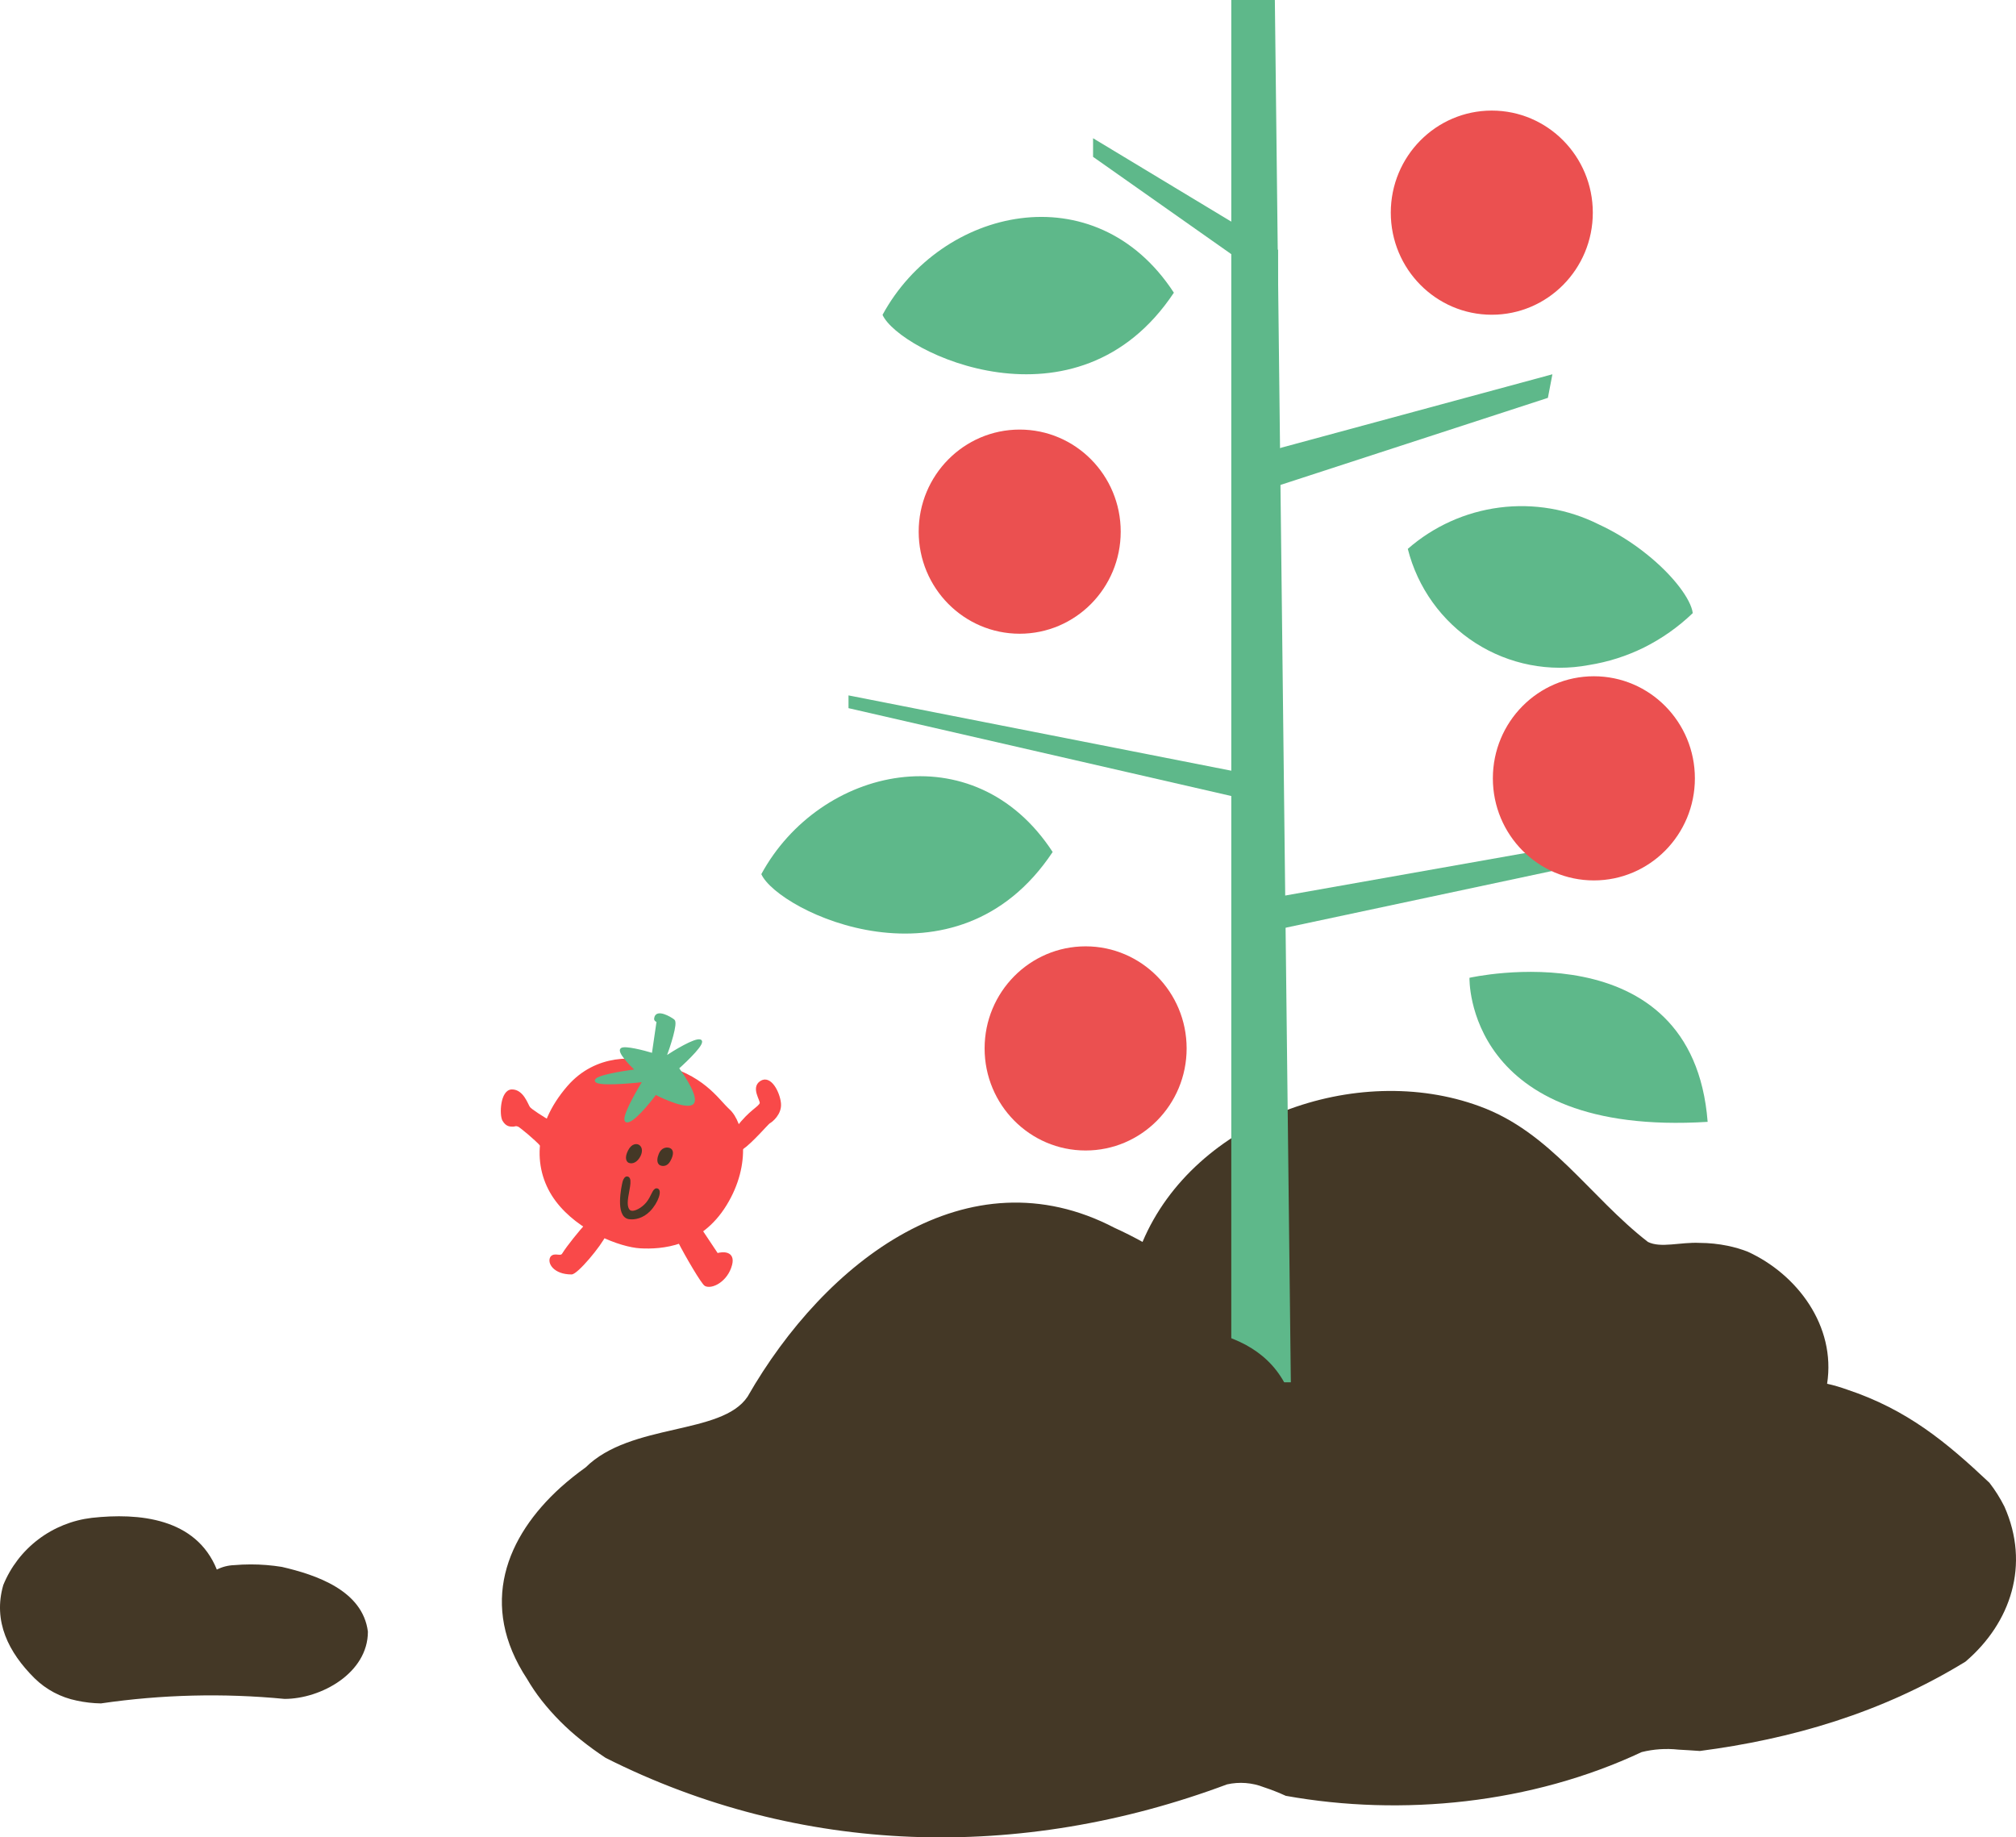 <svg width="948" height="864" viewBox="0 0 948 864" fill="none" xmlns="http://www.w3.org/2000/svg">
<path d="M859.182 650.688C863.387 623.493 845.106 599.184 821.768 588.55C818.739 587.391 815.621 586.477 812.445 585.815C808.114 584.926 803.705 584.468 799.283 584.449C790.142 583.993 781.002 587.03 774.908 583.992C747.488 562.722 729.207 532.337 695.693 520.183C637.804 498.913 561.635 526.26 537.261 583.992C532.955 581.601 528.588 579.404 524.16 577.398C455.12 541.301 388.091 592.956 351.53 656.765C339.343 674.996 296.689 668.92 275.361 690.037C271.302 692.93 267.406 696.043 263.692 699.365C238.069 722.519 224.876 754.636 247.879 789.549C249.921 793.053 252.201 796.412 254.704 799.605C260.138 806.496 266.355 812.737 273.229 818.201C276.864 821.118 280.724 823.924 284.806 826.618C375.905 872.5 479.494 875.539 576.991 839.076C582.773 837.778 588.813 838.244 594.327 840.413C597.833 841.566 601.271 842.916 604.625 844.455C659.254 854.269 720.189 848.192 771.984 823.884C777.619 822.49 783.456 822.1 789.228 822.729C792.519 822.881 795.931 823.155 799.344 823.367C841.998 817.807 884.653 805.653 924.261 781.344C945.588 763.113 954.729 735.767 942.541 708.42C940.564 704.474 938.206 700.729 935.503 697.238C915.12 678.034 896.84 662.842 868.474 653.393C865.58 652.36 862.412 651.387 859.182 650.688Z" fill="#443826"/>
<path d="M117.886 735.636C115.241 735.636 112.644 735.758 110.097 735.977C107.264 736.073 104.488 736.787 101.964 738.069C92.166 713.743 65.222 711.31 43.176 713.743C34.018 714.823 25.32 718.328 17.994 723.891C10.669 729.455 4.984 736.872 1.535 745.367C-3.364 762.395 3.984 776.99 16.232 789.153C21.68 794.509 28.584 798.17 36.097 799.686C39.833 800.494 43.64 800.934 47.463 801C76.051 796.816 105.046 796.105 133.808 798.883C150.954 798.883 173 786.72 173 767.26C170.55 747.799 148.505 740.501 132.534 736.804C127.691 736.024 122.792 735.634 117.886 735.636Z" fill="#443826"/>
<path d="M579 650V0H599.486L607 650H579Z" fill="#5EB88A"/>
<path d="M796 288.307C795.227 281.978 787.024 270.694 774.182 260.485C767.298 254.956 759.772 250.284 751.77 246.572C737.349 239.362 721.123 236.609 705.145 238.66C689.166 240.711 674.151 247.476 662 258.097C666.608 276.37 677.978 292.192 693.795 302.342C709.611 312.491 728.685 316.206 747.132 312.728C756.135 311.303 764.873 308.526 773.052 304.489C781.47 300.289 789.207 294.832 796 288.307Z" fill="#5EB88A"/>
<path d="M358 411.056C365.922 428.599 449.492 469.074 495 400.638C458.01 343.877 385.4 360.582 358 411.056Z" fill="#5EB88A"/>
<path d="M415 148.056C422.922 165.599 506.492 206.074 552 137.638C515.01 80.877 442.4 97.582 415 148.056Z" fill="#5EB88A"/>
<path d="M582 363L399 327V333L582 375V363Z" fill="#5EB88A"/>
<path d="M601 421.698V437L777.232 399.473L780 390L601 421.698Z" fill="#5EB88A"/>
<path d="M601 117.5L514 65V73.75L601 135V117.5Z" fill="#5EB88A"/>
<path d="M593 213.093V231L727.881 187.085L730 176L593 213.093Z" fill="#5EB88A"/>
<path d="M691.003 459.79C691.003 459.79 688.846 534.567 803 527.533C795.873 435.968 691.003 459.79 691.003 459.79Z" fill="#5EB88A"/>
<path d="M510.5 541C536.734 541 558 519.51 558 493C558 466.49 536.734 445 510.5 445C484.266 445 463 466.49 463 493C463 519.51 484.266 541 510.5 541Z" fill="#EB5050"/>
<path d="M479.5 298C505.734 298 527 276.51 527 250C527 223.49 505.734 202 479.5 202C453.266 202 432 223.49 432 250C432 276.51 453.266 298 479.5 298Z" fill="#EB5050"/>
<path d="M749.5 414C775.734 414 797 392.51 797 366C797 339.49 775.734 318 749.5 318C723.266 318 702 339.49 702 366C702 392.51 723.266 414 749.5 414Z" fill="#EB5050"/>
<path d="M701.5 148C727.734 148 749 126.51 749 100C749 73.49 727.734 52 701.5 52C675.266 52 654 73.49 654 100C654 126.51 675.266 148 701.5 148Z" fill="#EB5050"/>
<path d="M609.251 670.962C606.359 682.757 600.007 693.417 591.011 701.575C582.015 709.732 570.786 715.013 558.767 716.739C556.324 717.35 553.882 717.911 551.244 718.375C543.188 719.863 535.012 720.598 526.82 720.574C481.636 720.574 445 698.711 445 671.719C445 648.123 473.039 628.41 510.334 623.867C512.996 623.525 515.707 623.281 518.467 623.11C550.023 622.865 596.428 620.423 608.152 660.361C608.98 663.831 609.35 667.395 609.251 670.962Z" fill="#443826"/>
<path d="M687.092 684.104C686.775 691.51 684.463 698.693 680.4 704.892C678.292 708.004 675.788 710.829 672.951 713.295C663.557 721.283 651.6 725.619 639.27 725.508C626.94 725.619 614.984 721.283 605.59 713.295C602.788 710.82 600.324 707.986 598.262 704.867C584.316 686.376 594.086 654.621 618.51 647.293C645.376 639.965 677.127 647.293 685.749 673.43C686.734 676.9 687.187 680.498 687.092 684.104Z" fill="#443826"/>
<path d="M331.742 604.283C330.311 603.568 322.742 590.617 319.242 583.783L329.242 577.783L337.242 589.783C340.076 588.95 345.342 588.783 343.742 594.783C341.742 602.283 334.742 605.783 331.742 604.283Z" fill="#F94949" stroke="#F94949"/>
<path d="M264.743 589.783C267.243 585.783 272.743 579.117 275.743 575.783L284.743 580.283C282.243 585.783 271.243 598.783 268.743 598.783C260.703 598.783 257.743 593.783 259.243 591.283C260.743 589.283 263.618 591.582 264.743 589.783Z" fill="#F94949" stroke="#F94949"/>
<path d="M361.742 527.784C360.942 528.184 353.742 536.784 348.742 540.284L346.742 530.284C352.742 522.284 357.242 520.784 357.742 518.784C358.106 517.329 353.582 511.557 357.742 508.784C362.242 505.784 366.242 513.784 366.742 518.784C367.242 523.784 362.742 527.284 361.742 527.784Z" fill="#F94949" stroke="#F94949"/>
<path d="M248.744 520.783C249.544 521.983 255.411 525.617 258.244 527.283L254.744 538.783C251.744 535.45 244.593 529.566 243.744 529.283C242.244 528.783 242.244 529.283 241.244 529.283C239.744 529.283 238.244 529.283 236.744 526.783C235.244 524.283 235.744 512.783 240.744 512.783C245.744 512.783 247.744 519.283 248.744 520.783Z" fill="#F94949" stroke="#F94949"/>
<path d="M267.205 511.011C280.405 495.811 299.205 497.011 308.705 500.511C330.705 505.511 337.205 517.011 342.705 522.011C349.205 527.92 353.205 547.011 341.205 566.511C329.205 586.011 310.705 587.011 301.205 586.511C291.705 586.011 272.205 578.511 261.705 564.511C251.205 550.511 250.705 530.011 267.205 511.011Z" fill="#F94949" stroke="#F94949"/>
<path d="M293.246 555.784C293.496 554.784 294.246 553.284 295.246 553.784C296.964 554.643 295.146 560.284 294.746 564.284C294.346 568.284 295.746 569.617 296.746 569.784C298.424 570.264 301.959 568.536 304.246 565.784C306.727 562.798 307.246 559.284 308.746 559.284C311.059 559.284 309.182 565.319 305.246 569.284C302.156 572.396 298.384 573.224 295.746 572.784C289.746 571.784 292.746 557.784 293.246 555.784Z" fill="#443826" stroke="#443826"/>
<path d="M310.246 542.784C311.246 540.283 313.246 539.784 314.746 540.284C316.246 540.783 316.46 542.783 314.746 545.784C313.031 548.784 310.56 547.598 310.246 547.284C309.246 546.284 309.575 544.461 310.246 542.784Z" fill="#443826" stroke="#443826"/>
<path d="M299.246 503.284C296.246 500.45 290.646 494.484 292.246 493.284C293.816 492.106 302.578 494.364 307 495.708L309.246 480.284C308.246 479.784 307.838 479.506 308.246 478.284C309.246 475.284 314.746 478.284 316.746 479.784C318.346 480.984 314.746 491.95 312.746 497.284C317.246 494.284 326.846 488.484 329.246 489.284C331.646 490.084 323.246 498.284 318.746 502.284C322.079 506.784 328.146 516.384 325.746 518.784C323.346 521.184 313.079 516.784 308.246 514.284C304.913 518.784 297.546 527.684 294.746 527.284C291.946 526.884 298.913 514.45 302.746 508.284C295.579 509.117 281.046 510.284 280.246 508.284C279.446 506.284 292.579 504.117 299.246 503.284Z" fill="#5EB88A"/>
<path d="M307.246 495.784C307.165 495.759 307.083 495.734 307 495.708M307 495.708C302.578 494.364 293.816 492.106 292.246 493.284C290.646 494.484 296.246 500.45 299.246 503.284C292.579 504.117 279.446 506.284 280.246 508.284C281.046 510.284 295.579 509.117 302.746 508.284C298.913 514.45 291.946 526.884 294.746 527.284C297.546 527.684 304.913 518.784 308.246 514.284C313.079 516.784 323.346 521.184 325.746 518.784C328.146 516.384 322.079 506.784 318.746 502.284C323.246 498.284 331.646 490.084 329.246 489.284C326.846 488.484 317.246 494.284 312.746 497.284C314.746 491.95 318.346 480.984 316.746 479.784C314.746 478.284 309.246 475.284 308.246 478.284C307.838 479.506 308.246 479.784 309.246 480.284L307 495.708Z" stroke="#5EB88A"/>
<path d="M295.743 546.283C295.076 545.95 294.143 544.483 295.743 541.283C297.343 538.083 299.409 538.283 300.243 538.783C301.638 539.621 301.843 541.883 300.243 544.283C298.643 546.684 296.743 546.783 295.743 546.283Z" fill="#443826" stroke="#443826"/>
</svg>
